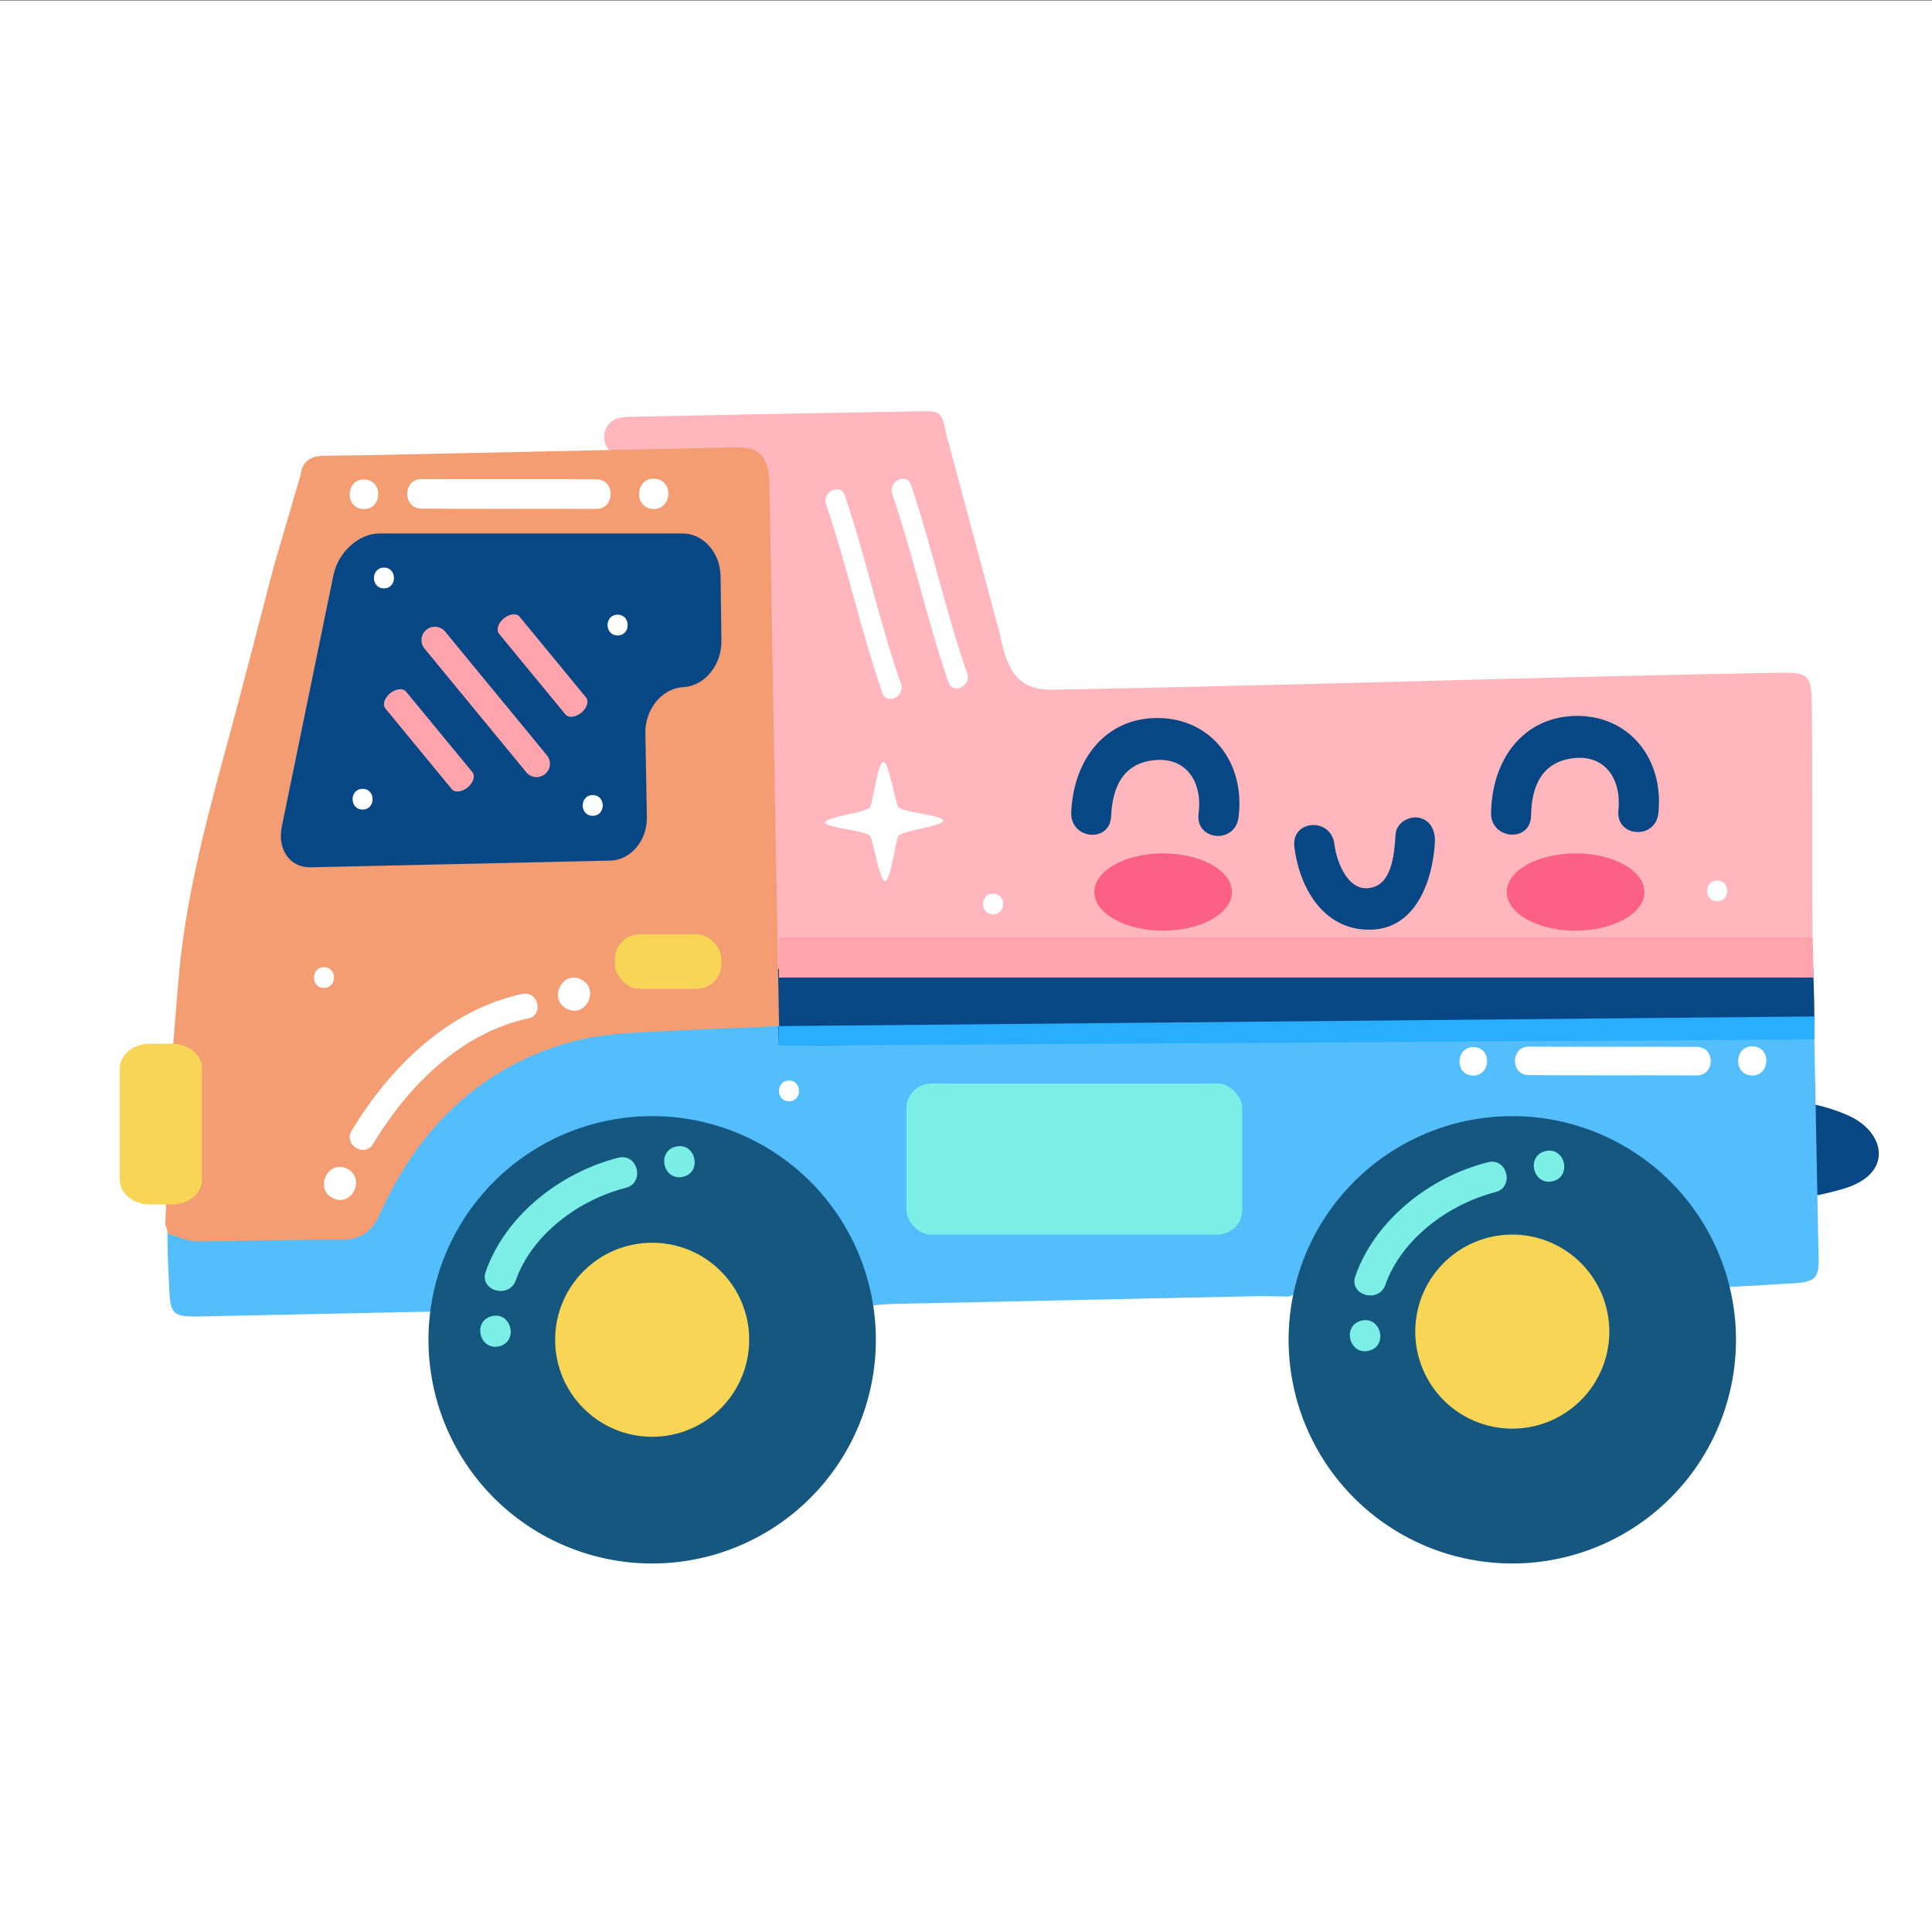 <svg xmlns="http://www.w3.org/2000/svg" viewBox="0 0 500 500"><rect x="0" y="0" width="500" height="500" fill="#333333" stroke="none"/><defs><style>.cls-1,.cls-9{fill:#fff;}.cls-2{fill:#ffb6bd;}.cls-10,.cls-12,.cls-13,.cls-2,.cls-3,.cls-4,.cls-5,.cls-7,.cls-9{fill-rule:evenodd;}.cls-14,.cls-3{fill:#074785;}.cls-4{fill:#54befd;}.cls-5{fill:#15577f;}.cls-6,.cls-7{fill:#f9d555;}.cls-8{fill:#7befe5;}.cls-10{fill:#f49d72;}.cls-11{fill:#ffa4ac;}.cls-12{fill:#fd6085;}.cls-13{fill:#29aefd;}</style></defs><g id="BACKGROUND"><rect class="cls-1" y="0.11" width="500" height="500"/></g><g id="OBJECTS"><path class="cls-2" d="M468.93,184.67c-.11-10.69-.17-10.73-10.65-10.53-74.75,1.44-110.95,2.91-185.7,4.36-9.37.17-11.89-5-13.84-14.5l-13.81-51.49c-1.24-5.93-1.43-6.16-7-6.06q-37.15.63-74.29,1.42a13.68,13.68,0,0,0-3.39.3,4.78,4.78,0,0,0-3.83,5,4.6,4.6,0,0,0,4.09,4.77,31.35,31.35,0,0,0,4.75.16c7.28-.1,14.55-.26,21.82-.34s7.81.56,8.09,7.67c.05,1.37.05,2.76.08,4.14q.93,53.55,1.88,107.09c.06,3,.4,5.95.61,8.93,2-.2.17,7.11,2.2,7.07,32.93-.62,72.22.6,105.14,0,24.53-.45,10.84-3.35,35.37-3.83,23.61-.46,46.52-2,70.13-2.46,17.26-.35,29.6,2.8,46.85,2.46,3-.06,8.72,1.61,11.67,1.68C469,239.73,469.05,195.48,468.93,184.67Z"/><path class="cls-3" d="M444.42,313.21q.24-15.43.48-30.88c11.41,2,23.72,1.71,34,6.63,9,4.32,11.11,14.8-1.62,18.63C466.66,310.78,455.39,311.43,444.42,313.21Z"/><path class="cls-3" d="M467.75,267.89c-17.71,0-35.42-.1-53.13.12-23.57.3-47.14.86-70.72,1.3s-8.59.9-32.17,1.34c-24.25.46-48.5.86-72.76,1.37-13.58.28-27.16.73-40.74,1.11q-.25-11-.52-22c2-.18,4-.5,6.08-.54q49.4-.88,98.79-1.72c24.52-.44,10.5-.89,35-1.36q35.43-.67,70.85-1.38c17.25-.34,34.51-.74,51.77-1.07,2.94-.05,5.89.12,8.84.2.21,6.21.53,12.42.53,18.63C469.6,265.24,468.4,266.57,467.75,267.89Z"/><path class="cls-4" d="M72.77,156.71c-.64,1.86-1.27,3.73-1.9,5.59-3.92,13.59-7.74,27.2-11.78,40.75C53.57,221.54,48,240,46.18,259.36c-.61,6.39-1.15,12.79-1.73,19.19-.57,12.93-.54,24.85-1.11,37.78v3.29c0,4.73.25,9.43.47,14.15.29,6.25,1,7,7.35,6.94L114,339.39c1.29-2.68,2.51-5.38,3.87-8,11.14-21.69,29-33.33,53.29-33.18a56.9,56.9,0,0,1,53.07,37.36,23.46,23.46,0,0,0,1.13,2.31c1.93-.15,3.85-.38,5.78-.42q46.78-1,93.58-2c3-.06,6,.06,9,.09l2.88-1.45c.76-1.5,1.61-3,2.27-4.5,9.66-22.5,27.07-34.92,51.1-36.46,19-1.23,35.45,6,47.39,21.33,4.28,5.49,6,12.51,9.56,18.59,5.59-.18,12.33-.66,17.91-1,4.7-.32,5.89-1.46,5.83-5.89l-1.18-60.57-218.64,3.93c-12.87.27-25.73.71-38.6,1.07l-10.67,0s-.12-5.34-.19-8.43q-1.18-59-2.3-118a21.59,21.59,0,0,0-.4-4.48,6.1,6.1,0,0,0-5.84-5.12c-1.92-.15-3.86-.09-5.8-.07l-85.57,1.65c-5.78.15-11.56.17-17.34.25-3.27.05-6,.9-6.47,4.73l-1,2.83-.06.22,0,0"/><path class="cls-5" d="M226.67,346.73a57.89,57.89,0,1,1-57.89-57.88A57.88,57.88,0,0,1,226.67,346.73Z"/><circle class="cls-6" cx="168.78" cy="346.73" r="25.11"/><path class="cls-5" d="M449.27,346.73a57.89,57.89,0,1,1-57.88-57.88A57.88,57.88,0,0,1,449.27,346.73Z"/><path class="cls-7" d="M416.49,344.62a25.11,25.11,0,1,1-25.1-25.11A25.11,25.11,0,0,1,416.49,344.62Z"/><rect class="cls-8" x="234.59" y="280.43" width="86.9" height="39.08" rx="6.44"/><path class="cls-9" d="M250.31,174.27c-5.62-16-9.08-32.73-14.57-48.82-1.11-3.26-5.93-.89-4.83,2.35,5.49,16.08,9,32.77,14.57,48.82C246.62,179.87,251.44,177.5,250.31,174.27Z"/><path class="cls-9" d="M233.18,177c-5.62-16-9.07-32.73-14.56-48.81-1.12-3.27-5.93-.89-4.83,2.35,5.49,16.08,9,32.77,14.57,48.81C229.5,182.6,234.32,180.23,233.18,177Z"/><path class="cls-10" d="M201.46,256.29q-1.2-64.91-2.31-129.81a26,26,0,0,0-.4-4.92c-.72-3.32-2.65-5.39-5.84-5.64-1.92-.16-3.86-.09-5.8-.07l-85.57,1.82c-5.78.16-11.56.18-17.34.27-3.27,0-6,1-6.47,5.2l-6.81,23.24C67,161.32,63.18,176.3,59.14,191.21c-5.52,20.34-11.08,40.67-12.91,61.95-.61,7-1.16,14.07-1.73,21.11q-.86,21.35-1.72,42.67l.9,2.48c2.45.64,4.9,1.83,7.35,1.83,12.48,0,25-.49,37.43-.42,5,0,7.76-2,10-6.92,10.45-23.14,27.07-38.23,50-44.44a80.88,80.88,0,0,1,16-2.17c11.59-.76,25.62-1.19,37.22-1.74C201.59,265.56,201.52,259.68,201.46,256.29Z"/><path class="cls-3" d="M80.37,224.46c-5.31.12-8.66-4.63-7.44-10.55L86.3,148.82c1.21-5.92,6.55-10.76,11.86-10.76h78.53c5.32,0,9.72,5,9.8,11.05l.21,16.78c.08,6.08-4.19,11.44-9.49,11.9l-.75.07c-5.3.47-9.55,5.82-9.44,11.9l.39,21.69c.1,6.08-4.15,11.15-9.46,11.27Z"/><path class="cls-11" d="M141.53,195.46a3.45,3.45,0,0,1-.47,4.87h0a3.46,3.46,0,0,1-4.86-.47l-26.33-32a3.47,3.47,0,0,1,.47-4.87h0a3.46,3.46,0,0,1,4.86.47Z"/><path class="cls-11" d="M151.67,180.51c.79,1,.24,2.73-1.23,3.94h0c-1.47,1.21-3.31,1.41-4.1.45L129.14,164c-.79-1-.24-2.73,1.23-3.94h0c1.48-1.22,3.31-1.42,4.1-.46Z"/><path class="cls-11" d="M122.26,199.84c.8,1,.24,2.72-1.23,3.94h0c-1.47,1.21-3.3,1.41-4.1.46L99.74,183.36c-.8-1-.25-2.72,1.23-3.93h0c1.47-1.22,3.31-1.42,4.1-.46Z"/><path class="cls-7" d="M52.29,305.26c0,3.55-3.45,6.44-7.71,6.44H38.71c-4.26,0-7.71-2.89-7.71-6.44V276.55c0-3.55,3.45-6.43,7.71-6.43h5.87c4.26,0,7.71,2.88,7.71,6.43Z"/><path class="cls-12" d="M318.83,230.86c0,5.52-8,10-17.81,10s-17.81-4.47-17.81-10,8-10,17.81-10S318.83,225.34,318.83,230.86Z"/><path class="cls-12" d="M425.57,230.86c0,5.52-8,10-17.82,10s-17.81-4.47-17.81-10,8-10,17.81-10S425.57,225.34,425.57,230.86Z"/><rect class="cls-6" x="159.14" y="241.81" width="27.56" height="14.09" rx="6.44"/><path class="cls-1" d="M159.84,159.08c-3.47,0-3.47,5.37,0,5.37S163.29,159.08,159.84,159.08Z"/><path class="cls-1" d="M99.37,146.9c-3.46,0-3.46,5.37,0,5.37S102.83,146.9,99.37,146.9Z"/><path class="cls-1" d="M83.84,250.31c-3.46,0-3.46,5.36,0,5.36S87.3,250.31,83.84,250.31Z"/><path class="cls-1" d="M204.19,279.65c-3.46,0-3.46,5.36,0,5.36S207.65,279.65,204.19,279.65Z"/><path class="cls-1" d="M257,231.27c-3.46,0-3.46,5.37,0,5.37S260.47,231.27,257,231.27Z"/><path class="cls-1" d="M444.42,227.88c-3.46,0-3.46,5.37,0,5.37S447.88,227.88,444.42,227.88Z"/><path class="cls-1" d="M93.84,204.15c-3.45,0-3.45,5.36,0,5.36S97.3,204.15,93.84,204.15Z"/><path class="cls-1" d="M153.4,205.76c-3.46,0-3.46,5.37,0,5.37S156.86,205.76,153.4,205.76Z"/><path class="cls-9" d="M86.2,310.09c4.94,2.41,8.53-5.25,3.59-7.65S81.26,307.69,86.2,310.09Z"/><path class="cls-9" d="M146.77,261.11c4.95,2.4,8.53-5.26,3.59-7.66S141.83,258.7,146.77,261.11Z"/><path class="cls-9" d="M96.52,296.09c9-14.94,22.69-28.79,40.25-32.54,4.07-.86,2.47-7.2-1.59-6.33-19.2,4.09-34.37,19.1-44.21,35.46C88.82,296.25,94.38,299.65,96.52,296.09Z"/><path class="cls-9" d="M453.18,278.32c4.85.39,5.45-7.13.6-7.52S448.33,277.93,453.18,278.32Z"/><path class="cls-9" d="M395.58,278.23c14.52.13,29.05,0,43.57.09,4.75,0,4.82-7.33.07-7.38-14.52-.12-29.05.05-43.57-.08C390.9,270.82,390.83,278.19,395.58,278.23Z"/><path class="cls-9" d="M381,278.34c4.74.38,5.33-7,.59-7.35S376.23,278,381,278.34Z"/><path class="cls-9" d="M168.87,131.72c5,.4,5.67-7.41.63-7.82S163.84,131.31,168.87,131.72Z"/><path class="cls-9" d="M109.06,131.63c15.08.13,30.16,0,45.25.08,4.93,0,5-7.61.07-7.65-15.09-.14-30.17,0-45.25-.08C104.19,123.93,104.12,131.58,109.06,131.63Z"/><path class="cls-9" d="M93.88,131.74c4.92.39,5.53-7.24.61-7.64S89,131.34,93.88,131.74Z"/><path class="cls-1" d="M232.54,208.94c-.82-.79-2.45-11.84-3.93-11.75s-2.79,11.05-3.48,11.77c-1.39,1.45-11.58,2.48-11.5,3.88s10.09,2.06,11.51,3.43c.78.77,2.44,11.85,3.93,11.76s2.75-11,3.48-11.76c1.34-1.4,11.61-2.48,11.53-3.89S233.9,210.26,232.54,208.94Z"/><path class="cls-8" d="M385.05,300.79c-14.89,3.77-29.15,14.83-34.29,29.47-1.73,4.92,6,7.16,7.76,2.28,4.19-11.92,16.39-20.9,28.43-24C392,307.31,390.13,299.51,385.05,300.79Z"/><path class="cls-8" d="M399.94,297.91c-5.08,1.23-3.19,9,1.9,7.79S405,296.67,399.94,297.91Z"/><path class="cls-8" d="M352.34,341.78c-5.09,1.23-3.19,9,1.89,7.8S357.42,340.54,352.34,341.78Z"/><path class="cls-8" d="M160,299.63c-14.9,3.77-29.15,14.83-34.3,29.47-1.73,4.91,6,7.16,7.77,2.28,4.19-11.92,16.38-20.9,28.43-23.95C167,306.14,165.08,298.35,160,299.63Z"/><path class="cls-8" d="M174.89,296.75c-5.09,1.24-3.19,9,1.89,7.8S180,295.51,174.89,296.75Z"/><path class="cls-8" d="M127.28,340.62c-5.08,1.24-3.19,9,1.9,7.8S132.37,339.38,127.28,340.62Z"/><polygon class="cls-13" points="469.56 269 201.59 270.63 201.59 265.56 469.6 263.06 469.56 269"/><polygon class="cls-11" points="469.36 252.99 201.59 252.99 201.59 242.59 469.07 242.59 469.36 252.99"/><path class="cls-14" d="M299.72,185.82c-13.58-.1-21.89,10.65-22.49,24.41-.31,7,10,8.1,10.33,1,.34-7.71,3.21-13.59,10.92-14.47,8.46-1,12.79,5.54,11.71,13.8-.92,7,9.42,8,10.33,1C322.38,197.37,313.42,185.93,299.72,185.82Z"/><path class="cls-14" d="M407.71,185.28c-13.58.31-21.6,11.3-21.82,25.08-.12,7,10.24,7.79,10.35.71.13-7.72,2.84-13.68,10.52-14.8,8.44-1.23,12.93,5.16,12.08,13.44-.73,7,9.62,7.72,10.35.72C430.67,196.14,421.4,185,407.71,185.28Z"/><path class="cls-14" d="M371.34,218.11c.18-3-1-5.81-4.08-6.48-2.5-.54-5.91,1.28-6.09,4.27-.26,4.31-.75,11.78-5.31,13.53-6.46,2.49-9.88-5.78-10.53-11-.86-7-11.22-6.3-10.35.73,1.45,11.64,8.39,22.17,20.51,21.4C366.41,239.87,370.75,228.1,371.34,218.11Z"/></g></svg>